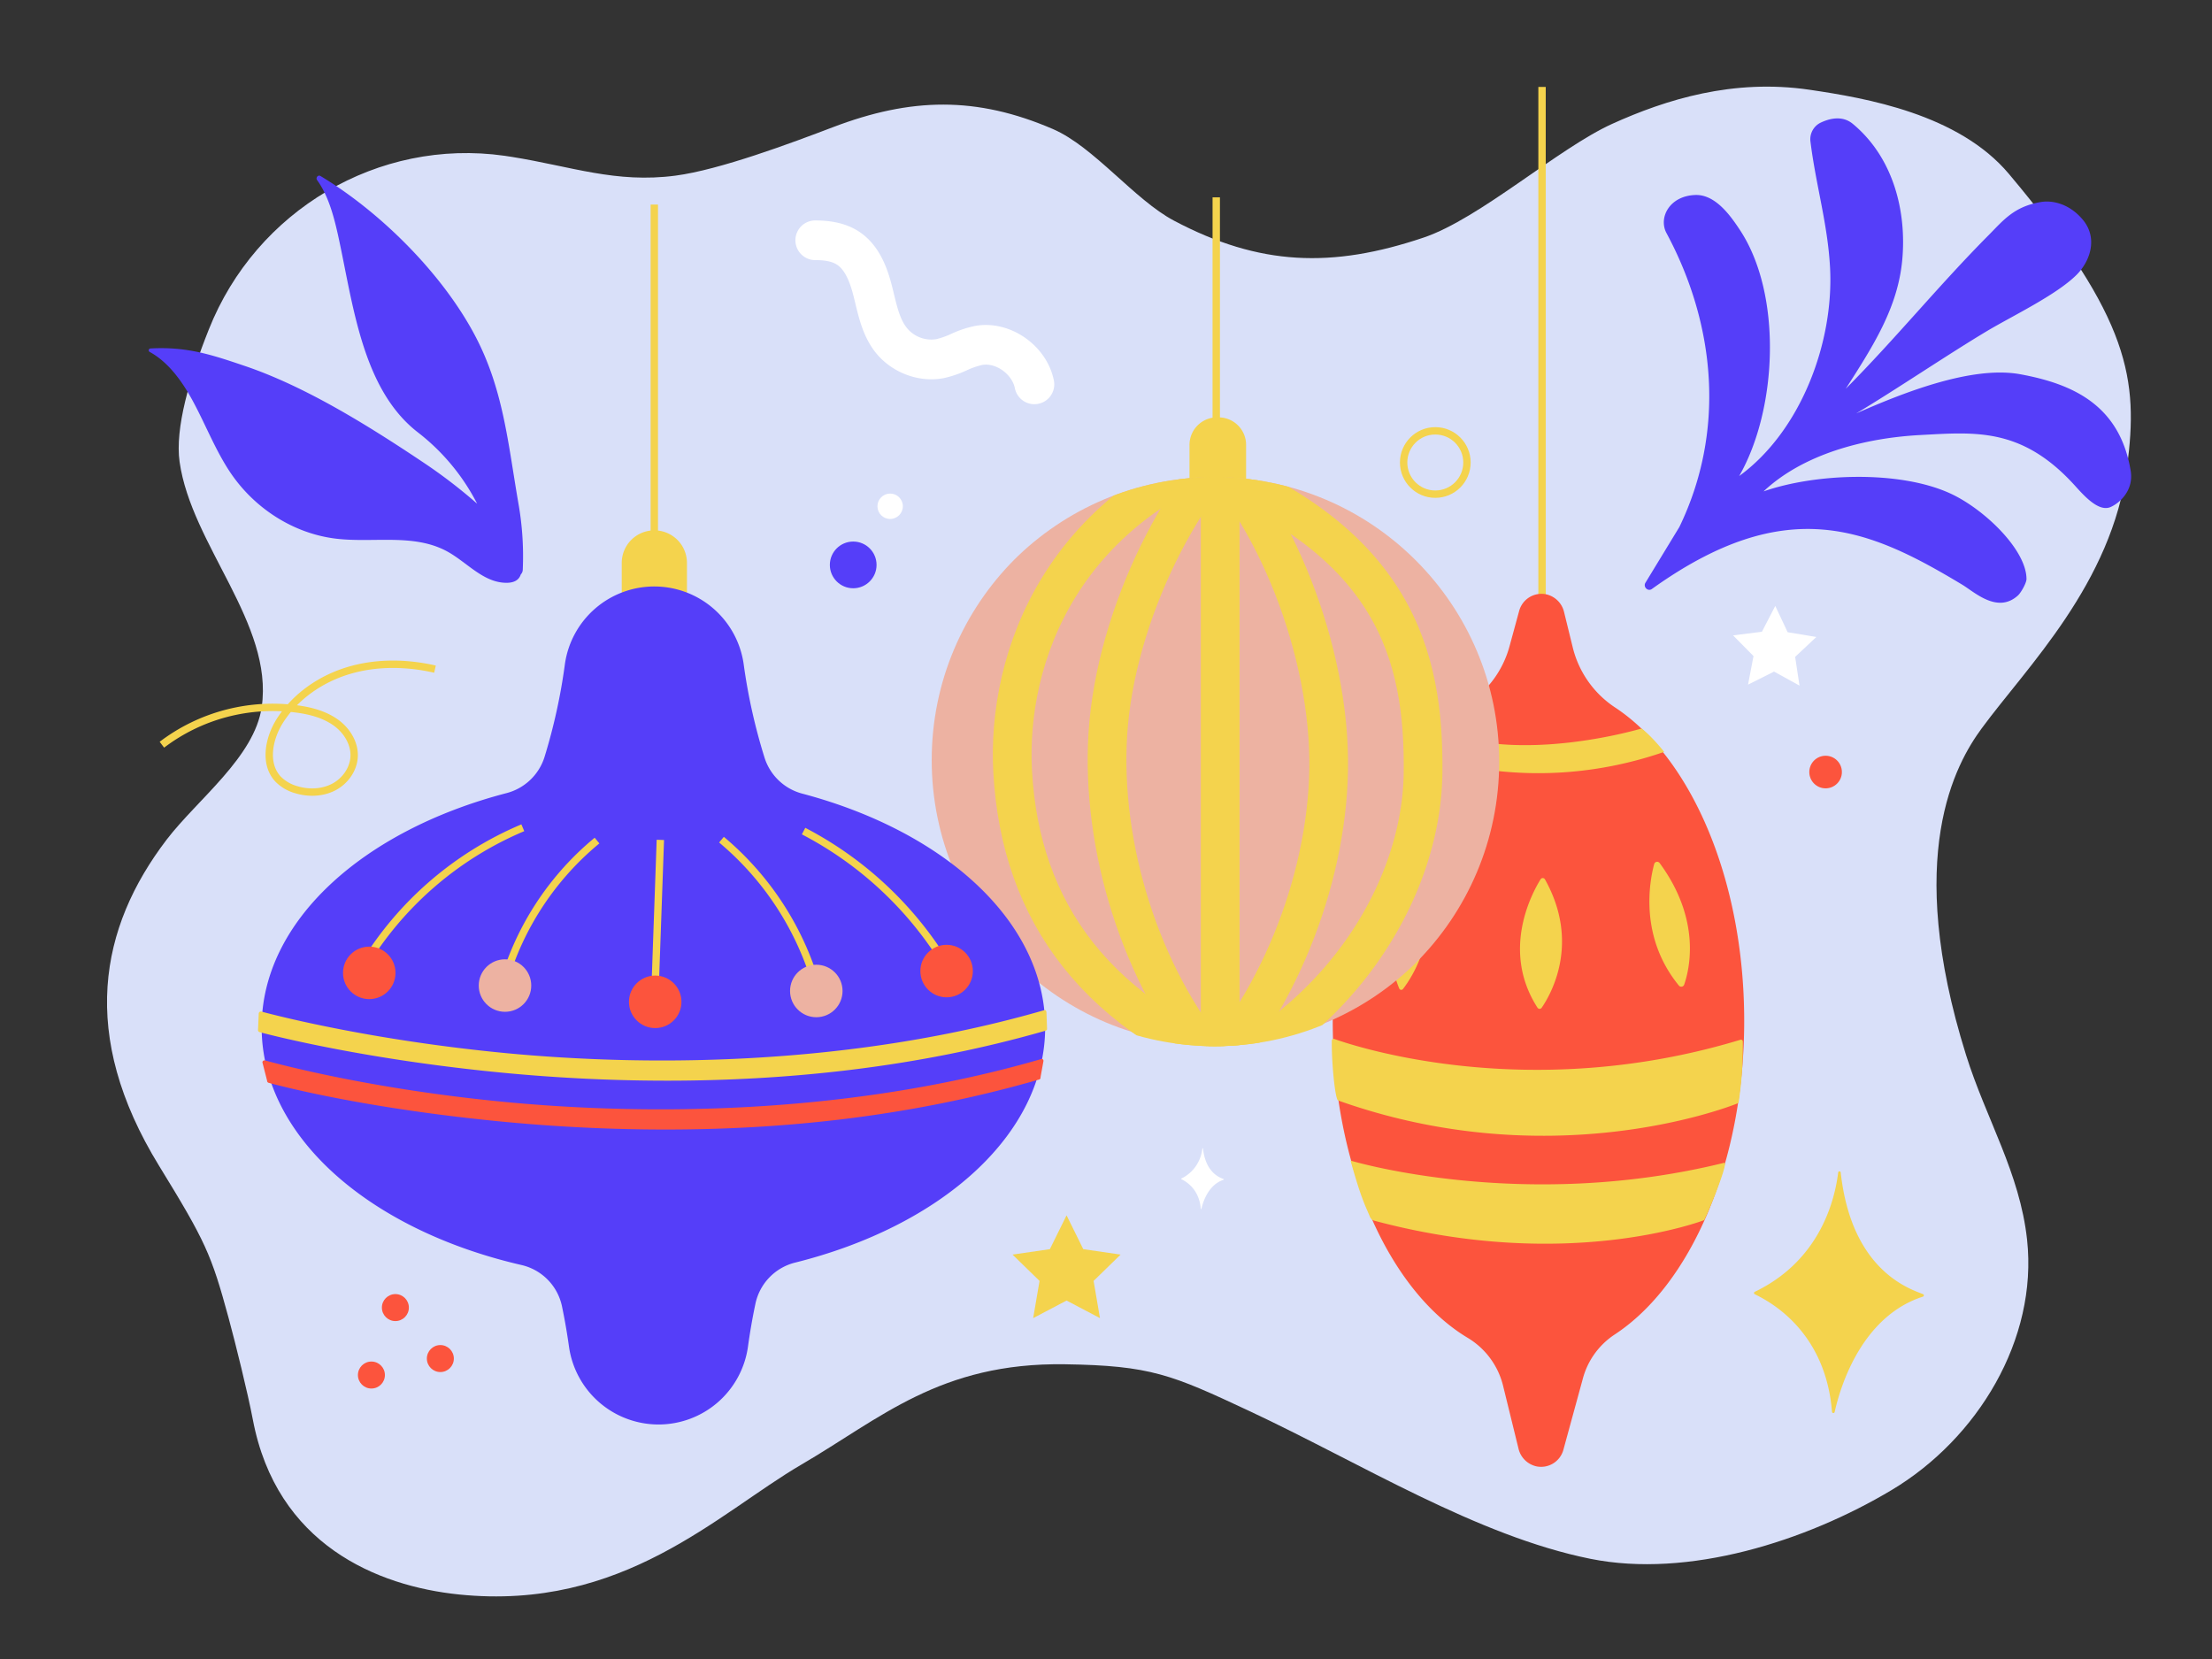 <svg xmlns="http://www.w3.org/2000/svg" xmlns:xlink="http://www.w3.org/1999/xlink" viewBox="0 0 1200 900"><rect x="0" y="0" width="1200" height="900" fill="#333333" stroke="none"/><defs><style>.cls-1,.cls-11,.cls-4{fill:none;}.cls-2{fill:#d9e0f9;}.cls-3,.cls-8{fill:#553ef9;}.cls-11,.cls-4,.cls-8{stroke:#f4d34d;stroke-miterlimit:10;}.cls-4,.cls-8{stroke-width:4px;}.cls-5{fill:#fc543d;}.cls-6{fill:#fff;}.cls-7{fill:#f4d34d;}.cls-9{clip-path:url(#clip-path);}.cls-10{fill:#edb2a2;}.cls-11{stroke-width:21px;}</style><clipPath id="clip-path"><circle class="cls-1" cx="658.95" cy="413.19" r="154.36"/></clipPath></defs><g id="bg"><path class="cls-2" d="M97.43,250.57c6.41,45.13,51,87.76,44.56,132.9-3.86,27.2-34.92,50.24-51.56,72-36.4,47.7-47.81,105.89-4.12,177,25.2,41.05,28.3,47.92,37.69,82.46,3.74,13.75,10.49,41.08,13.14,55.08C150,838,204.73,860.46,249,865c89,9.13,140.46-44,185.69-70.43,42.9-25,75.25-55.47,143-54.46,46.57.7,57.89,5.61,100.09,25.37,60.67,28.42,123.47,67.77,185,80.17,53.14,10.71,116.93-9.51,163.49-37.35s79.28-81.67,73.41-135.75c-3.94-36.32-22.18-65.37-33.11-100.22-33.93-108.24-5.63-158,8.53-177.25,24.45-33.3,70.6-78.47,78.86-142.07,6.07-46.69,2-80-64.13-158.66-27.3-32.47-77.42-41.14-108.19-45.66-41.45-6.09-77.85,5.3-107,18.49s-71.92,51.44-102.26,61.68c-49.74,16.78-89.06,15.41-135.48-9.14C615.45,108.38,593.45,79.6,571.18,70c-41.51-17.89-77.07-17.11-119.31-1-22.64,8.63-61.41,23.13-85.42,26.28-32.38,4.26-56.48-5-88.72-10.16-1.34-.21-2.69-.42-4-.61-68.56-9.73-134.83,29.64-160.44,94.2C102.8,205,94.85,232.45,97.43,250.57Z"/><path class="cls-3" d="M281.38,273.9c-5.86-33.62-8.23-63-24.08-92.6-18.1-33.83-51.72-66.83-83.45-85.82-1.35-.81-2.74,1-1.8,2.26,6.22,8.6,9.2,20.09,11.57,30.93C191.55,165,196.45,211,226.51,234.41a115.31,115.31,0,0,1,32.34,38.85,280.41,280.41,0,0,0-28.53-21.94c-29.72-19.9-64.19-41.53-97.53-52.8-17.33-5.86-31.21-10.62-51.14-9.48a1,1,0,0,0-.38,1.91c10.52,5.77,18.13,16.73,24,27.84,6.52,12.27,11.6,25.24,19.18,36.79,13.27,20.2,34.86,33.89,57.79,36.64,20.33,2.45,42.29-3,60.49,7,10,5.52,18.41,15.54,29.64,16.81,6.16.7,9.15-1.22,10.16-4.41a3.8,3.8,0,0,0,1.07-2.53A164.85,164.85,0,0,0,281.38,273.9Z"/><path class="cls-4" d="M87.83,404a99.47,99.47,0,0,1,73.75-19.32c7.23,1,14.52,3,20.47,7.21S192.4,403,192.12,410.3c-.26,7-4.88,13.44-11.08,16.67s-13.72,3.46-20.4,1.41a22.21,22.21,0,0,1-9.76-5.7c-7.82-8.31-5.11-22.11,1-31.73,8.47-13.28,22.29-22.74,37.38-27.23s31.37-4.23,46.72-.71"/><path class="cls-3" d="M911.05,285.89c25-51.7,19.87-109.45-7-159.46-4.44-8.28,1.56-20.16,15.65-20.65,11-.38,19.25,11.49,24.21,19,23.06,34.91,20.4,97.17-.41,133.46,33.26-24.18,51.54-72.27,49.28-113.32-1.31-23.71-7.67-44.44-10.6-68a10,10,0,0,1,5.23-10.24c4.37-2.13,11.71-4.47,17.72.51,22.33,18.53,29.23,48,26.83,73.84s-15.7,46.56-30.65,69.88c27.28-27.46,50.35-56,77.63-83.46,8-8.09,13.83-15.51,28.39-17.88,5.81-.94,15.06.67,22.56,9.6,8.46,10.09,3.92,22.74-3.49,30.06-11.07,10.93-34.93,22.29-48.28,30.26-21.62,12.92-49.53,31.88-71.16,44.8,24.67-10.86,62.49-26.1,89-21.26,29,5.3,54,17,59.92,52.31,1.79,10.68-6,17.62-10.93,19.74-7,3-15.65-7.69-20.32-12.72-28.34-30.59-53.4-27.91-82.66-26.37-31,1.63-63.92,10.51-85.25,30.59,28.45-9.91,73.73-11.45,101.15,1.05,18.33,8.35,41.47,30.52,41.49,46.49,0,2.16-3,7.42-4.6,8.88-11.11,10.16-23.67-1.85-30.26-5.81-50.49-30.37-95.15-50.13-168.38,2.34-2.14,1.53-4.83-1.09-3.5-3.36Z"/><circle class="cls-5" cx="214.49" cy="709.36" r="7.32"/><circle class="cls-5" cx="238.89" cy="737.01" r="7.32"/><circle class="cls-5" cx="201.49" cy="745.95" r="7.32"/><circle class="cls-3" cx="462.86" cy="306.46" r="12.67"/><circle class="cls-4" cx="778.64" cy="250.9" r="17.18"/><circle class="cls-6" cx="482.9" cy="274.65" r="6.89"/><path class="cls-6" d="M652.27,623.05a20.42,20.42,0,0,1-11.4,16.31.19.19,0,0,0,0,.33c1.7.85,9.64,4.75,10.55,16.06a.18.18,0,0,0,.36,0c.85-3.84,3.85-13.11,12.06-15.75a.19.19,0,0,0,0-.35c-2-.77-9.77-3.36-11.22-16.6C652.61,622.87,652.29,622.85,652.27,623.05Z"/><path class="cls-7" d="M997.21,636c-1.74,14.31-9.42,47.58-45.27,64.81a.72.72,0,0,0,0,1.29c6.77,3.38,38.31,18.88,41.92,63.8a.73.73,0,0,0,1.44.11c3.38-15.29,15.3-52.11,47.89-62.59a.73.73,0,0,0,0-1.38c-8-3.08-38.82-13.34-44.61-66C998.55,635.3,997.3,635.24,997.21,636Z"/><path class="cls-6" d="M566.25,218a11.14,11.14,0,0,1-3,1.06,10.77,10.77,0,0,1-12.68-8.42c-1.55-7.69-10.36-14-17.77-12.65a41.58,41.58,0,0,0-8.38,2.93,62,62,0,0,1-12.37,4.2c-13.68,2.68-28.7-3.07-37.38-14.32-6.31-8.19-8.63-17.81-10.68-26.31-.29-1.2-.58-2.4-.88-3.59-1.47-5.84-4-14-9-17.28-2.6-1.71-6.46-2.53-11.79-2.51a10.76,10.76,0,1,1-.11-21.52c9.71,0,17.47,1.93,23.73,6,11.16,7.35,15.52,19.9,18.06,30,.32,1.26.63,2.54.94,3.81,1.69,7,3.29,13.66,6.8,18.21A17.11,17.11,0,0,0,507.94,184a43.7,43.7,0,0,0,8.11-2.89,58.94,58.94,0,0,1,13.07-4.32c18.84-3.31,38.74,10.51,42.6,29.59A10.77,10.77,0,0,1,566.25,218Z"/><polygon class="cls-7" points="578.61 659.31 587.67 677.66 607.92 680.61 593.27 694.89 596.73 715.07 578.61 705.54 560.49 715.07 563.95 694.89 549.29 680.61 569.55 677.66 578.61 659.31"/><polygon class="cls-6" points="963.08 328.7 969.79 342.98 985.36 345.55 973.86 356.35 976.23 371.94 962.41 364.34 948.3 371.41 951.27 355.92 940.18 344.69 955.83 342.72 963.08 328.7"/><circle class="cls-5" cx="990.38" cy="418.83" r="8.84"/></g><g id="right"><line class="cls-8" x1="836.55" y1="324.11" x2="836.55" y2="47.16"/><path class="cls-5" d="M946.22,553.83c0-77-29-142.92-70-170a54.6,54.6,0,0,1-23-32.56l-4.71-19.2a12.85,12.85,0,0,0-10.14-9.74,12.55,12.55,0,0,0-14.23,9.07l-5.23,19.21a54.35,54.35,0,0,1-23.76,31.89C753,408.7,723,475.52,723,553.83c0,79.06,30.54,146.41,73.32,172a42,42,0,0,1,19.11,26l8.34,34a12.84,12.84,0,0,0,10.14,9.74,12.54,12.54,0,0,0,14.22-9.06L858.66,748a41.43,41.43,0,0,1,17.14-23.93C917.05,697.17,946.22,631.09,946.22,553.83Z"/><path class="cls-7" d="M935.47,630.78c2.19-.54-6.76,22.53-10.91,31.11,0,0-73.59,28.6-178.93.35a3.48,3.48,0,0,1-2.38-2c-2.76-6.57-4.94-10.36-10.58-30.64C732.67,629.65,826.19,657.82,935.47,630.78Z"/><path class="cls-7" d="M725.91,597c-1.64-.59-3.6-21.08-3.41-32.35a1,1,0,0,1,1.38-1c12.21,4.34,106,35.11,220.25.43a1,1,0,0,1,1.34.95,201.86,201.86,0,0,1-2.24,32.75,1,1,0,0,1-.65.82C934.47,601.82,839.37,637.41,725.91,597Z"/><path class="cls-7" d="M768.87,468.71C763.7,476,746,504.6,759.09,536.28a1.18,1.18,0,0,0,2,.27C766,530.25,783,504.84,771,469A1.18,1.18,0,0,0,768.87,468.71Z"/><path class="cls-7" d="M835.77,477c-4.86,7.83-21.53,38.9-1.67,69.69a1.36,1.36,0,0,0,2.26,0c4.73-6.86,21.2-34.93,1.77-69.64A1.37,1.37,0,0,0,835.77,477Z"/><path class="cls-7" d="M913.67,534.12c2.89-8.32,9.32-35.08-13.29-65.88a1.67,1.67,0,0,0-3,.54c-2.59,9.65-8.1,39.53,13.37,65.84A1.67,1.67,0,0,0,913.67,534.12Z"/><path class="cls-7" d="M767.87,407.81c4.36,1.84,62.36,25.18,134.93.08,0,0-6.5-8.29-12.26-12.69,0,0-67.29,20.28-111.67.1,0,0-10.83,11.26-11.17,12.13A.29.29,0,0,0,767.87,407.81Z"/></g><g id="central"><path class="cls-7" d="M660.24,226.42h.83A14.93,14.93,0,0,1,676,241.36v18.33a0,0,0,0,1,0,0h-30.7a0,0,0,0,1,0,0V241.36A14.93,14.93,0,0,1,660.24,226.42Z"/><line class="cls-8" x1="659.81" y1="107.06" x2="659.81" y2="275.03"/><g class="cls-9"><circle class="cls-10" cx="659.81" cy="412.34" r="154.36"/><path class="cls-11" d="M650,252.43c106.6,40.94,122.8,103.2,122,167.16C771,491.24,714.81,572.24,621,597"/><path class="cls-11" d="M651.71,239.64c39.22,36.67,70.27,113.29,69.07,178.24C719.66,478.8,692.64,546.66,649.15,591"/><line class="cls-11" x1="661.94" y1="225.57" x2="661.94" y2="596.55"/><path class="cls-11" d="M684.93,239c-109.56,32.19-139,118.49-135.56,179.73,4.26,75.9,45.13,133.79,136.63,166"/><path class="cls-11" d="M684.27,226.11C642.2,259.49,605.07,333.35,601,398.19c-3.81,60.8,17.64,130.62,57.41,178.34"/></g></g><g id="left"><path class="cls-7" d="M355,287.72h0a17.67,17.67,0,0,1,17.67,17.67V326a0,0,0,0,1,0,0H337.29a0,0,0,0,1,0,0V305.39A17.67,17.67,0,0,1,355,287.72Z"/><line class="cls-8" x1="354.96" y1="110.98" x2="354.96" y2="348.59"/><path class="cls-3" d="M567,557.26c0-57.2-54.41-106.2-131.7-126.7a29.31,29.31,0,0,1-20.49-19.38,310.64,310.64,0,0,1-11.35-50.73A49,49,0,0,0,355,318.16H355a49,49,0,0,0-48.55,42.17,312.32,312.32,0,0,1-11.08,50.44,29.34,29.34,0,0,1-20.65,19.51c-77.86,20.33-132.77,69.52-132.77,127,0,59.46,58.8,110.06,141,129a29.12,29.12,0,0,1,21.93,22.42c1.6,7.66,2.83,15,3.78,21.75a49.07,49.07,0,0,0,48.58,42.33h0a49,49,0,0,0,48.55-42.37c1-7.16,2.29-14.92,4-23A29.19,29.19,0,0,1,431.16,685C510.66,665.21,567,615.48,567,557.26Z"/><path class="cls-7" d="M361.92,586.26c-32.83,0-62.8-1.8-88.36-4.23-74.66-7.12-125.5-20.17-132.74-22.1a1.13,1.13,0,0,1-.85-1.15l.4-9a1.14,1.14,0,0,1,1.43-1c8.94,2.4,60.61,15.68,133.05,22.57,72.93,6.93,183.92,7.87,291.84-23.39.53-.15.86.45,1,1l.33,9a1,1,0,0,1-.68,1.15C495.53,579.8,424.11,586.26,361.92,586.26Z"/><path class="cls-5" d="M361.08,612.77c-32.7,0-62.56-1.8-88-4.23-74.38-7.12-120.12-19.18-127.33-21.11a1.15,1.15,0,0,1-.85-1.15l-2.55-10a1.14,1.14,0,0,1,1.43-1c8.9,2.4,58.42,15.68,130.58,22.57,72.66,6.93,183.24,7.87,290.74-23.39.53-.15.86.45,1,1l-1.63,9a1,1,0,0,1-.68,1.15C492.23,606.31,423,612.77,361.08,612.77Z"/><path class="cls-4" d="M323.88,456a156.29,156.29,0,0,0-52.76,85.21"/><circle class="cls-10" cx="273.96" cy="534.66" r="14.24"/><path class="cls-4" d="M391.4,455.51a161.45,161.45,0,0,1,51.41,78.86"/><circle class="cls-10" cx="442.84" cy="537.6" r="14.24"/><path class="cls-4" d="M358.24,455.63,355.43,535"/><path class="cls-4" d="M283.63,449.06a185.09,185.09,0,0,0-86.84,75.34"/><circle class="cls-5" cx="200.32" cy="527.78" r="14.24"/><path class="cls-4" d="M435.94,450.86a196.48,196.48,0,0,1,74.84,68.45"/><circle class="cls-5" cx="513.53" cy="526.8" r="14.24"/><circle class="cls-5" cx="355.45" cy="543.49" r="14.24"/></g></svg>